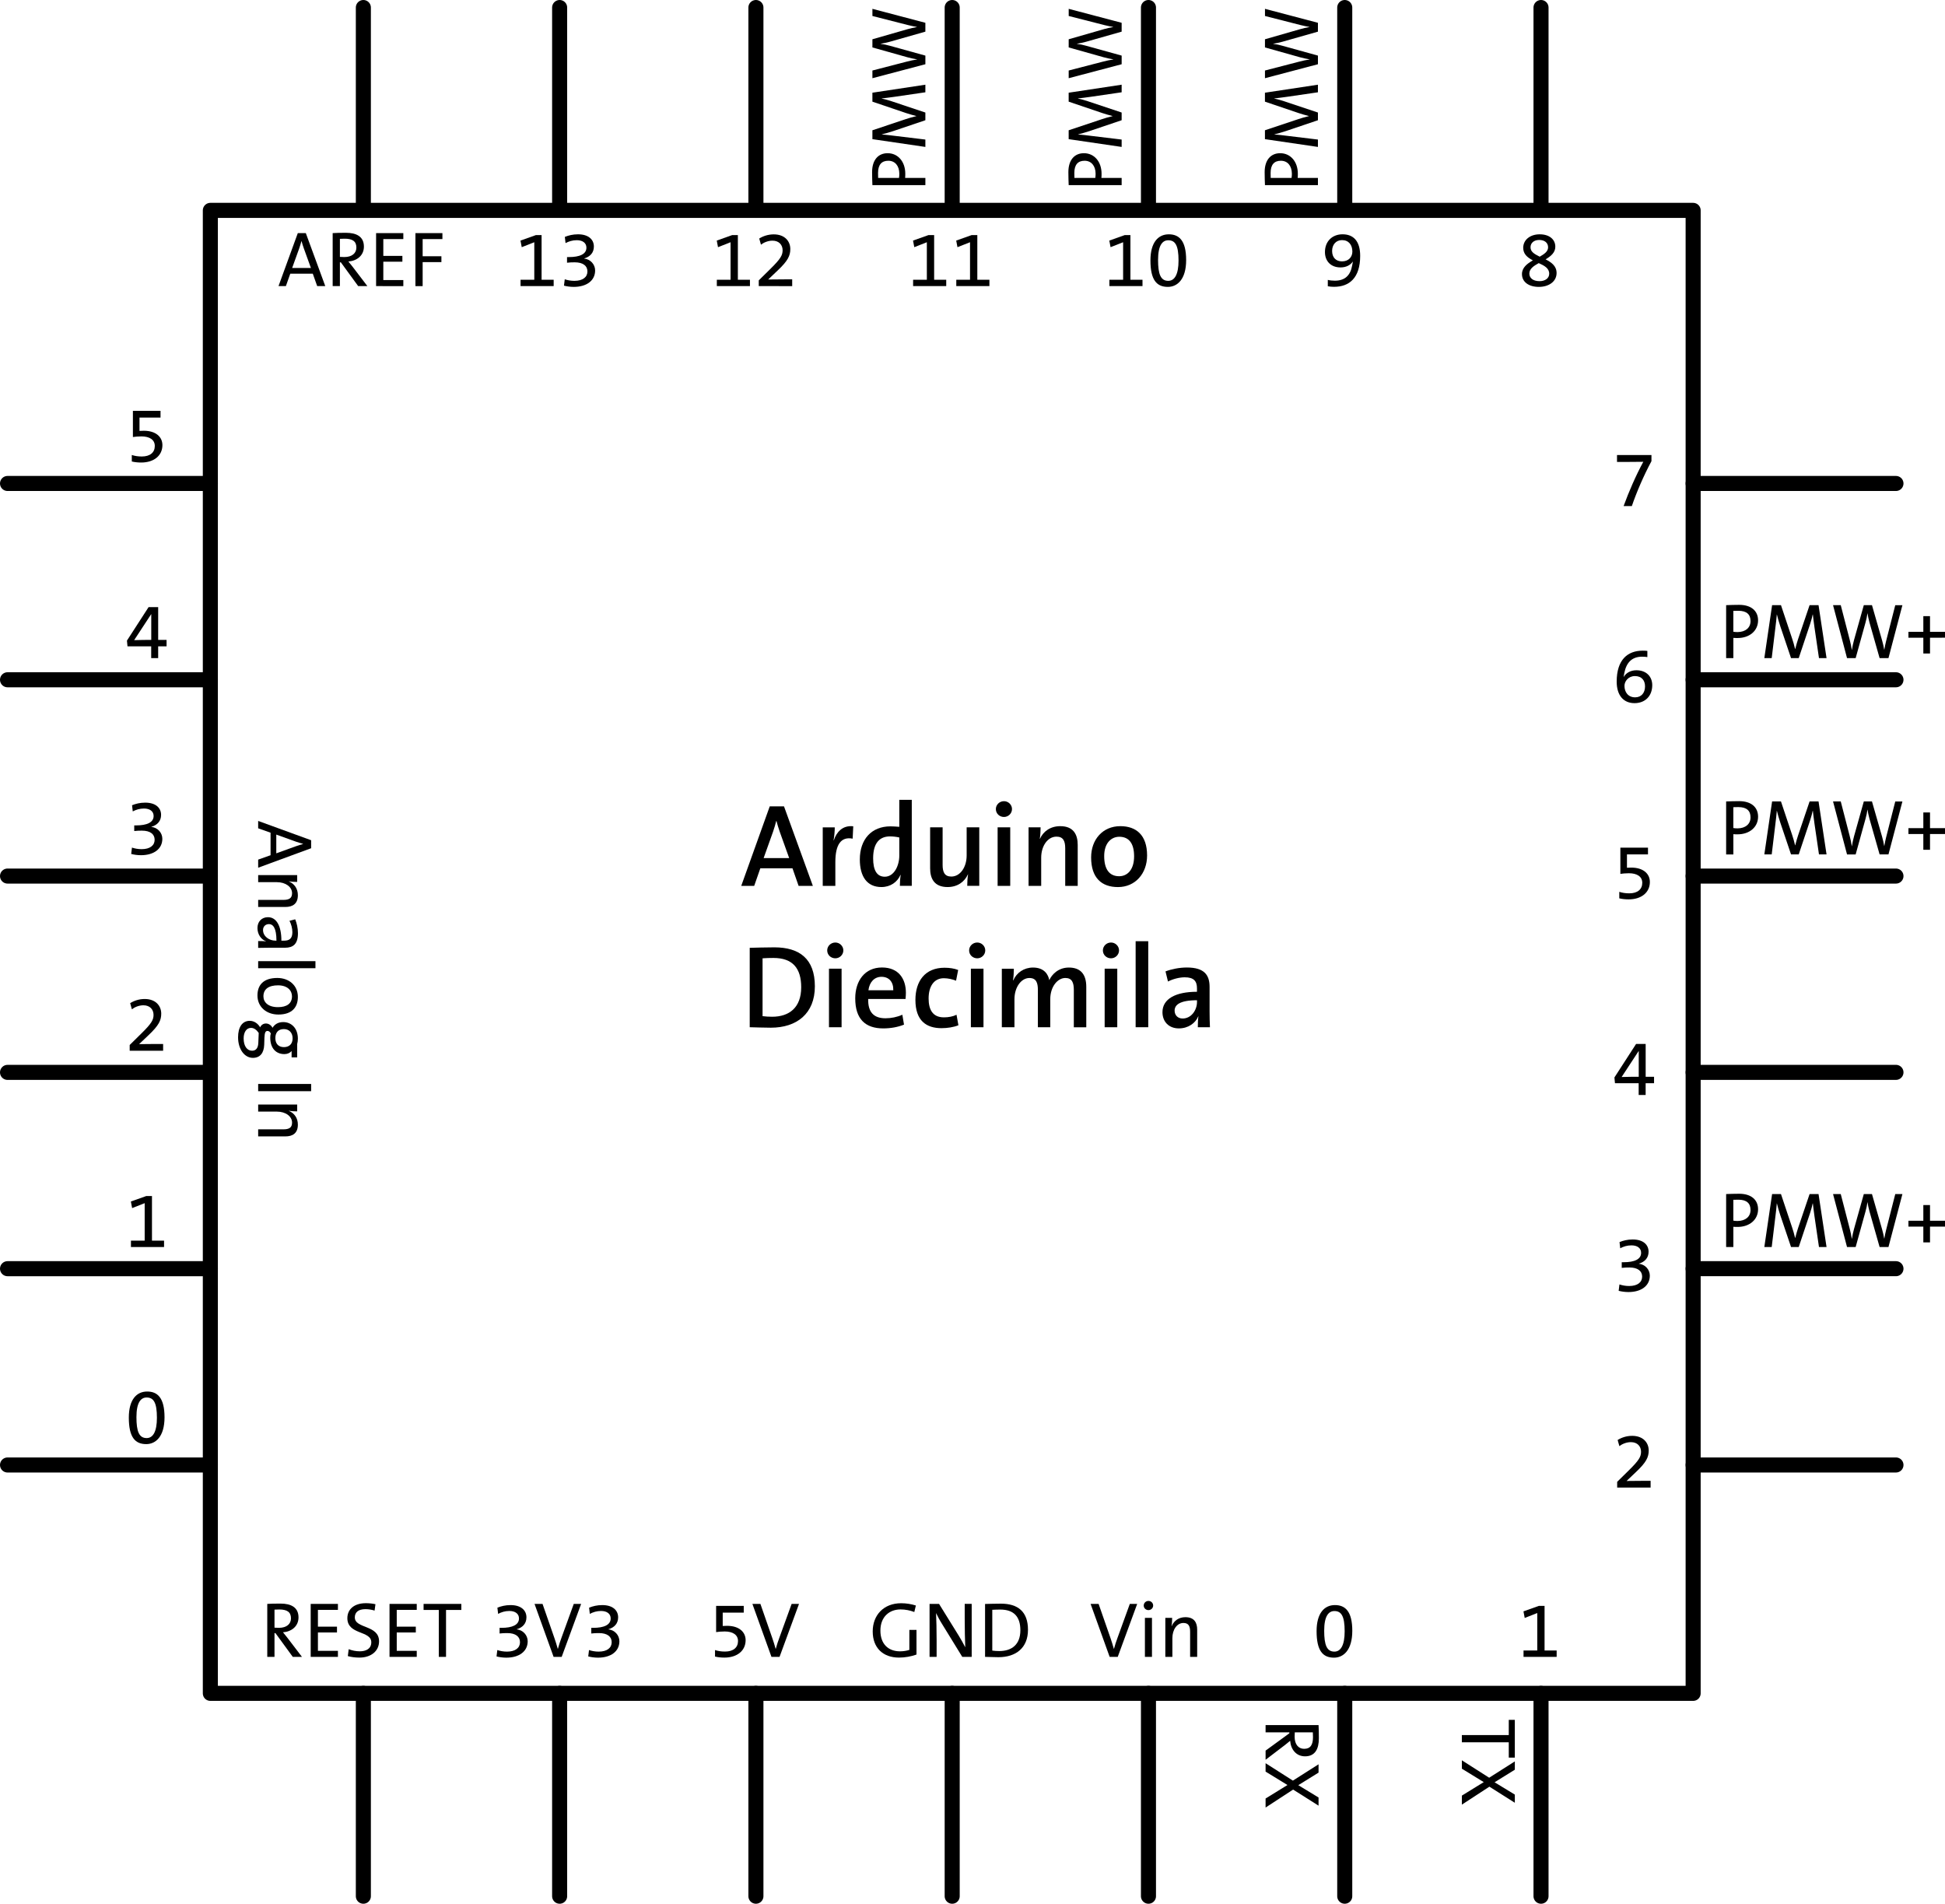 <?xml version="1.0" encoding="utf-8"?>
<svg version="1.2" baseProfile="tiny" id="Layer_1" xmlns="http://www.w3.org/2000/svg" xmlns:xlink="http://www.w3.org/1999/xlink"
	 x="0px" y="0px" width="297.283px" height="290.939px" viewBox="0 0 297.283 290.939" xml:space="preserve">
	
<rect id="connector0pin" fill="none" x="54.537" y="1.15" width="2" height="10"/>
<rect id="connector1pin" fill="none" x="144.537" y="279.79" width="2" height="10"/>
<rect id="connector2pin" fill="none" x="84.537" y="1.15" width="2" height="10"/>
<rect id="connector3pin" fill="none" x="114.537" y="1.15" width="2" height="10"/>
<rect id="connector4pin" fill="none" x="144.537" y="1.15" width="2" height="10"/>
<rect id="connector5pin" fill="none" x="174.537" y="1.15" width="2" height="10"/>
<rect id="connector6pin" fill="none" x="204.537" y="1.15" width="2" height="10"/>
<rect id="connector7pin" fill="none" x="234.537" y="1.15" width="2" height="10"/>
<rect id="connector8pin" fill="none" x="279.788" y="72.887" width="10" height="2"/>
<rect id="connector9pin" fill="none" x="279.788" y="102.887" width="10" height="2"/>
<rect id="connector10pin" fill="none" x="279.788" y="132.885" width="10" height="2"/>
<rect id="connector11pin" fill="none" x="279.788" y="162.885" width="10" height="2"/>
<rect id="connector12pin" fill="none" x="279.788" y="192.887" width="10" height="2"/>
<rect id="connector13pin" fill="none" x="279.788" y="222.887" width="10" height="2"/>
<rect id="connector14pin" fill="none" x="234.537" y="279.79" width="2" height="10"/>
<rect id="connector15pin" fill="none" x="204.537" y="279.79" width="2" height="10"/>
<rect id="connector16pin" fill="none" x="54.537" y="279.79" width="2" height="10"/>
<rect id="connector17pin" fill="none" x="84.537" y="279.79" width="2" height="10"/>
<rect id="connector18pin" fill="none" x="114.537" y="279.79" width="2" height="10"/>
<rect id="connector19pin" fill="none" x="144.537" y="279.79" width="2" height="10"/>
<rect id="connector20pin" fill="none" x="144.537" y="279.79" width="2" height="10"/>
<rect id="connector21pin" fill="none" x="174.537" y="279.79" width="2" height="10"/>
<rect id="connector22pin" fill="none" x="1.15" y="222.888" width="10" height="2"/>
<rect id="connector23pin" fill="none" x="1.15" y="192.888" width="10" height="2"/>
<rect id="connector24pin" fill="none" x="1.15" y="162.888" width="10" height="2"/>
<rect id="connector25pin" fill="none" x="1.15" y="132.885" width="10" height="2"/>
<rect id="connector26pin" fill="none" x="1.15" y="102.887" width="10" height="2"/>
<rect id="connector27pin" fill="none" x="1.15" y="72.887" width="10" height="2"/>

<rect id="connector0terminal" fill="none" x="54.537" y="1.15" width="2" height="2"/>
<rect id="connector1terminal" fill="none" x="144.537" y="287.79" width="2" height="2"/>
<rect id="connector2terminal" fill="none" x="84.537" y="1.15" width="2" height="2"/>
<rect id="connector3terminal" fill="none" x="114.537" y="1.15" width="2" height="2"/>
<rect id="connector4terminal" fill="none" x="144.537" y="1.15" width="2" height="2"/>
<rect id="connector5terminal" fill="none" x="174.537" y="1.15" width="2" height="2"/>
<rect id="connector6terminal" fill="none" x="204.537" y="1.15" width="2" height="2"/>
<rect id="connector7terminal" fill="none" x="234.537" y="1.15" width="2" height="2"/>
<rect id="connector8terminal" fill="none" x="287.788" y="72.887" width="2" height="2"/>
<rect id="connector9terminal" fill="none" x="287.788" y="102.887" width="2" height="2"/>
<rect id="connector10terminal" fill="none" x="287.788" y="132.885" width="2" height="2"/>
<rect id="connector11terminal" fill="none" x="287.788" y="162.885" width="2" height="2"/>
<rect id="connector12terminal" fill="none" x="287.788" y="192.887" width="2" height="2"/>
<rect id="connector13terminal" fill="none" x="287.788" y="222.887" width="2" height="2"/>
<rect id="connector14terminal" fill="none" x="234.537" y="287.79" width="2" height="2"/>
<rect id="connector15terminal" fill="none" x="204.537" y="287.79" width="2" height="2"/>
<rect id="connector16terminal" fill="none" x="54.537" y="287.79" width="2" height="2"/>
<rect id="connector17terminal" fill="none" x="84.537" y="287.79" width="2" height="2"/>
<rect id="connector18terminal" fill="none" x="114.537" y="287.79" width="2" height="2"/>
<rect id="connector19terminal" fill="none" x="144.537" y="287.79" width="2" height="2"/>
<rect id="connector20terminal" fill="none" x="144.537" y="287.79" width="2" height="2"/>
<rect id="connector21terminal" fill="none" x="174.537" y="287.79" width="2" height="2"/>
<rect id="connector22terminal" fill="none" x="1.15" y="222.888" width="2" height="2"/>
<rect id="connector23terminal" fill="none" x="1.15" y="192.888" width="2" height="2"/>
<rect id="connector24terminal" fill="none" x="1.15" y="162.888" width="2" height="2"/>
<rect id="connector25terminal" fill="none" x="1.15" y="132.885" width="2" height="2"/>
<rect id="connector26terminal" fill="none" x="1.15" y="102.887" width="2" height="2"/>
<rect id="connector27terminal" fill="none" x="1.15" y="72.887" width="2" height="2"/>

<g id="schematic_1_">
	<g id="diagram">
		
			<rect x="32.15" y="32.15" fill="none" stroke="#000000" stroke-width="2.3" stroke-linecap="round" stroke-linejoin="round" width="226.638" height="226.639"/>
		
			<line fill="none" stroke="#000000" stroke-width="2.3" stroke-linecap="round" stroke-linejoin="round" x1="258.788" y1="223.887" x2="289.788" y2="223.887"/>
		
			<line fill="none" stroke="#000000" stroke-width="2.3" stroke-linecap="round" stroke-linejoin="round" x1="258.788" y1="193.887" x2="289.788" y2="193.887"/>
		
			<line fill="none" stroke="#000000" stroke-width="2.3" stroke-linecap="round" stroke-linejoin="round" x1="258.788" y1="163.885" x2="289.788" y2="163.885"/>
		
			<line fill="none" stroke="#000000" stroke-width="2.3" stroke-linecap="round" stroke-linejoin="round" x1="258.788" y1="133.885" x2="289.788" y2="133.885"/>
		
			<line fill="none" stroke="#000000" stroke-width="2.3" stroke-linecap="round" stroke-linejoin="round" x1="258.788" y1="103.887" x2="289.788" y2="103.887"/>
		
			<line fill="none" stroke="#000000" stroke-width="2.3" stroke-linecap="round" stroke-linejoin="round" x1="258.788" y1="73.887" x2="289.788" y2="73.887"/>
		
			<line fill="none" stroke="#000000" stroke-width="2.3" stroke-linecap="round" stroke-linejoin="round" x1="1.15" y1="73.887" x2="32.15" y2="73.887"/>
		
			<line fill="none" stroke="#000000" stroke-width="2.3" stroke-linecap="round" stroke-linejoin="round" x1="1.15" y1="103.887" x2="32.15" y2="103.887"/>
		
			<line fill="none" stroke="#000000" stroke-width="2.3" stroke-linecap="round" stroke-linejoin="round" x1="1.15" y1="133.885" x2="32.15" y2="133.885"/>
		
			<line fill="none" stroke="#000000" stroke-width="2.3" stroke-linecap="round" stroke-linejoin="round" x1="1.15" y1="163.888" x2="32.15" y2="163.888"/>
		
			<line fill="none" stroke="#000000" stroke-width="2.3" stroke-linecap="round" stroke-linejoin="round" x1="1.15" y1="193.888" x2="32.15" y2="193.888"/>
		
			<line fill="none" stroke="#000000" stroke-width="2.3" stroke-linecap="round" stroke-linejoin="round" x1="1.15" y1="223.888" x2="32.15" y2="223.888"/>
		
			<line fill="none" stroke="#000000" stroke-width="2.3" stroke-linecap="round" stroke-linejoin="round" x1="55.537" y1="289.79" x2="55.537" y2="258.789"/>
		
			<line fill="none" stroke="#000000" stroke-width="2.3" stroke-linecap="round" stroke-linejoin="round" x1="85.537" y1="289.79" x2="85.537" y2="258.789"/>
		
			<line fill="none" stroke="#000000" stroke-width="2.3" stroke-linecap="round" stroke-linejoin="round" x1="115.537" y1="289.79" x2="115.537" y2="258.789"/>
		
			<line fill="none" stroke="#000000" stroke-width="2.3" stroke-linecap="round" stroke-linejoin="round" x1="145.537" y1="289.79" x2="145.537" y2="258.789"/>
		
			<line fill="none" stroke="#000000" stroke-width="2.3" stroke-linecap="round" stroke-linejoin="round" x1="175.537" y1="289.79" x2="175.537" y2="258.789"/>
		
			<line fill="none" stroke="#000000" stroke-width="2.3" stroke-linecap="round" stroke-linejoin="round" x1="205.537" y1="289.79" x2="205.537" y2="258.789"/>
		
			<line fill="none" stroke="#000000" stroke-width="2.3" stroke-linecap="round" stroke-linejoin="round" x1="235.537" y1="289.79" x2="235.537" y2="258.789"/>
		
			<line fill="none" stroke="#000000" stroke-width="2.3" stroke-linecap="round" stroke-linejoin="round" x1="55.537" y1="32.15" x2="55.537" y2="1.15"/>
		
			<line fill="none" stroke="#000000" stroke-width="2.3" stroke-linecap="round" stroke-linejoin="round" x1="85.537" y1="32.15" x2="85.537" y2="1.15"/>
		
			<line fill="none" stroke="#000000" stroke-width="2.3" stroke-linecap="round" stroke-linejoin="round" x1="115.537" y1="32.15" x2="115.537" y2="1.15"/>
		
			<line fill="none" stroke="#000000" stroke-width="2.3" stroke-linecap="round" stroke-linejoin="round" x1="145.537" y1="32.15" x2="145.537" y2="1.15"/>
		
			<line fill="none" stroke="#000000" stroke-width="2.3" stroke-linecap="round" stroke-linejoin="round" x1="175.537" y1="32.15" x2="175.537" y2="1.15"/>
		
			<line fill="none" stroke="#000000" stroke-width="2.3" stroke-linecap="round" stroke-linejoin="round" x1="205.537" y1="32.15" x2="205.537" y2="1.15"/>
		
			<line fill="none" stroke="#000000" stroke-width="2.3" stroke-linecap="round" stroke-linejoin="round" x1="235.537" y1="32.15" x2="235.537" y2="1.15"/>
	</g>
	<g id="text">
		<g>
			<path d="M247.176,227.338v-0.875l1.716-1.689c1.644-1.607,1.933-2.158,1.933-2.914c0-0.816-0.554-1.463-1.55-1.463
				c-0.707,0-1.365,0.299-1.762,0.609l-0.265-0.936c0.588-0.371,1.354-0.635,2.219-0.635c1.703,0,2.53,1.064,2.53,2.24
				c0,1.021-0.372,1.801-1.919,3.264l-1.451,1.379v0.012c0.504-0.012,1.379-0.021,2.472-0.021h1.188v1.029H247.176L247.176,227.338z
				"/>
		</g>
		<g>
			<path d="M265.582,187.506c-0.205,0-0.433,0-0.647-0.021v3.094h-1.104v-8.096c0.602-0.023,1.26-0.047,1.99-0.047
				c1.857,0,2.892,0.936,2.892,2.375C268.712,186.391,267.416,187.506,265.582,187.506z M265.701,183.344
				c-0.3,0-0.539,0-0.769,0.016v3.188c0.204,0.035,0.433,0.051,0.659,0.051c1.199-0.016,1.968-0.66,1.968-1.682
				C267.562,183.909,266.974,183.344,265.701,183.344z"/>
			<path d="M278.021,190.577l-0.684-4.678c-0.119-0.863-0.203-1.51-0.251-1.99h-0.024c-0.084,0.385-0.203,0.875-0.396,1.463
				l-1.739,5.205h-1.176l-1.643-4.869c-0.217-0.646-0.385-1.246-0.518-1.799h-0.012c-0.049,0.66-0.133,1.307-0.229,2.1l-0.552,4.568
				h-1.128l1.188-8.096h1.354l1.703,5.098c0.146,0.434,0.324,1.021,0.457,1.607h0.022c0.145-0.564,0.265-1.008,0.442-1.535
				l1.752-5.17h1.367l1.224,8.096H278.021z"/>
			<path d="M288.642,190.577h-1.354l-1.548-5.445c-0.132-0.467-0.228-0.945-0.3-1.4h-0.012c-0.062,0.467-0.156,0.924-0.289,1.391
				l-1.512,5.457h-1.318l-2.137-8.096h1.178l1.365,5.275c0.146,0.541,0.24,1.031,0.324,1.561h0.014
				c0.084-0.518,0.189-1.02,0.322-1.498l1.499-5.338h1.247l1.547,5.385c0.12,0.42,0.24,0.938,0.324,1.428h0.012
				c0.084-0.467,0.168-0.887,0.275-1.316l1.402-5.494h1.092L288.642,190.577z"/>
			<path d="M294.992,187.459v2.41h-1.021v-2.41h-2.277v-0.898h2.277v-2.398h1.021v2.398h2.291v0.898H294.992z"/>
		</g>
		<g>
			<path d="M248.892,197.459c-0.539,0-1.093-0.084-1.488-0.191l0.121-0.973c0.433,0.146,0.937,0.24,1.476,0.24
				c1.31,0,1.992-0.588,1.992-1.438c0-0.853-0.673-1.393-1.943-1.393c-0.432,0-0.768,0.012-1.176,0.061v-0.863h0.274
				c1.681,0,2.688-0.455,2.688-1.439c0-0.707-0.563-1.139-1.478-1.139c-0.657,0-1.224,0.18-1.715,0.443l-0.106-0.947
				c0.563-0.229,1.224-0.396,2.017-0.396c1.605,0,2.422,0.807,2.422,1.871c0,0.924-0.552,1.549-1.485,1.824l-0.013,0.012
				c0.972,0.098,1.689,0.889,1.689,1.822C252.165,196.487,250.881,197.459,248.892,197.459z"/>
		</g>
		<g>
			<path d="M251.528,165.54v1.799h-1.066v-1.799h-3.622l-0.084-0.875l3.312-5.122h1.464v5.016h1.282v0.98L251.528,165.54
				L251.528,165.54z M250.474,160.622h-0.012l-2.604,3.971c0.72-0.033,2.136-0.033,2.615-0.033V160.622L250.474,160.622z"/>
		</g>
		<g>
			<path d="M265.582,127.507c-0.205,0-0.433,0-0.647-0.022v3.095h-1.104v-8.096c0.602-0.023,1.26-0.048,1.99-0.048
				c1.857,0,2.892,0.936,2.892,2.375C268.712,126.392,267.416,127.507,265.582,127.507z M265.701,123.344
				c-0.3,0-0.539,0-0.769,0.015v3.188c0.204,0.035,0.433,0.05,0.659,0.05c1.199-0.015,1.968-0.66,1.968-1.682
				C267.562,123.909,266.974,123.344,265.701,123.344z"/>
			<path d="M278.021,130.577l-0.684-4.678c-0.119-0.863-0.203-1.511-0.251-1.99h-0.024c-0.084,0.384-0.203,0.875-0.396,1.463
				l-1.739,5.205h-1.176l-1.643-4.869c-0.217-0.646-0.385-1.247-0.518-1.799h-0.012c-0.049,0.659-0.133,1.307-0.229,2.099
				l-0.552,4.569h-1.128l1.188-8.096h1.354l1.703,5.098c0.146,0.432,0.324,1.021,0.457,1.606h0.022
				c0.145-0.563,0.265-1.009,0.442-1.535l1.752-5.169h1.367l1.224,8.096H278.021L278.021,130.577z"/>
			<path d="M288.642,130.577h-1.354l-1.548-5.445c-0.132-0.468-0.228-0.945-0.3-1.401h-0.012c-0.062,0.468-0.156,0.924-0.289,1.392
				l-1.512,5.457h-1.318l-2.137-8.096h1.178l1.365,5.275c0.146,0.54,0.24,1.031,0.324,1.561h0.014
				c0.084-0.518,0.189-1.021,0.322-1.499l1.499-5.337h1.247l1.547,5.385c0.12,0.42,0.24,0.937,0.324,1.428h0.012
				c0.084-0.468,0.168-0.888,0.275-1.317l1.402-5.493h1.092L288.642,130.577z"/>
			<path d="M294.992,127.459v2.41h-1.021v-2.41h-2.277v-0.897h2.277v-2.398h1.021v2.398h2.291v0.897H294.992z"/>
		</g>
		<g>
			<path d="M248.938,137.447c-0.527,0-0.974-0.049-1.438-0.156v-0.995c0.442,0.146,0.947,0.229,1.522,0.229
				c1.283,0,1.99-0.624,1.99-1.607c0-0.959-0.805-1.463-2.039-1.463c-0.505,0-0.996,0.048-1.308,0.096v-4.006h4.222v1.031h-3.215
				v2.039c0.204-0.012,0.479-0.023,0.659-0.023c1.858,0,2.843,0.959,2.843,2.194C252.177,136.392,250.881,137.447,248.938,137.447z"
				/>
		</g>
		<g>
			<path d="M265.582,97.507c-0.205,0-0.433,0-0.647-0.022v3.095h-1.104v-8.096c0.602-0.023,1.26-0.048,1.99-0.048
				c1.857,0,2.892,0.936,2.892,2.375C268.712,96.392,267.416,97.507,265.582,97.507z M265.701,93.344c-0.3,0-0.539,0-0.769,0.015
				v3.188c0.204,0.035,0.433,0.05,0.659,0.05c1.199-0.015,1.968-0.66,1.968-1.682C267.562,93.909,266.974,93.344,265.701,93.344z"/>
			<path d="M278.021,100.577l-0.684-4.678c-0.119-0.863-0.203-1.511-0.251-1.99h-0.024c-0.084,0.384-0.203,0.875-0.396,1.463
				l-1.739,5.205h-1.176l-1.643-4.869c-0.217-0.646-0.385-1.247-0.518-1.799h-0.012c-0.049,0.659-0.133,1.307-0.229,2.099
				l-0.552,4.569h-1.128l1.188-8.096h1.354l1.703,5.098c0.146,0.432,0.324,1.021,0.457,1.606h0.022
				c0.145-0.563,0.265-1.009,0.442-1.535l1.752-5.169h1.367l1.224,8.096H278.021z"/>
			<path d="M288.642,100.577h-1.354l-1.548-5.445c-0.132-0.468-0.228-0.945-0.3-1.401h-0.012c-0.062,0.468-0.156,0.924-0.289,1.392
				l-1.512,5.457h-1.318l-2.137-8.096h1.178l1.365,5.275c0.146,0.54,0.24,1.031,0.324,1.561h0.014
				c0.084-0.518,0.189-1.021,0.322-1.499l1.499-5.337h1.247l1.547,5.385c0.12,0.42,0.24,0.937,0.324,1.428h0.012
				c0.084-0.468,0.168-0.888,0.275-1.317l1.402-5.493h1.092L288.642,100.577z"/>
			<path d="M294.992,97.459v2.41h-1.021v-2.41h-2.277V96.56h2.277v-2.398h1.021v2.398h2.291v0.897L294.992,97.459L294.992,97.459z"
				/>
		</g>
		<g>
			<path d="M249.826,107.459c-1.691,0-2.724-1.199-2.724-3.286c0-3.334,1.654-4.735,3.981-4.735c0.252,0,0.539,0.012,0.707,0.036
				v0.945c-0.24-0.036-0.479-0.061-0.791-0.061c-1.597,0-2.424,0.924-2.733,2.507c-0.023,0.12-0.072,0.336-0.107,0.588h0.012
				c0.396-0.66,1.116-1.02,1.941-1.02c1.562,0,2.425,1.008,2.425,2.276C252.537,106.367,251.457,107.459,249.826,107.459z
				 M249.888,103.321c-1.009,0-1.597,0.813-1.597,1.487c0,0.971,0.563,1.763,1.631,1.763c0.959,0,1.513-0.695,1.513-1.679
				C251.435,103.969,250.906,103.321,249.888,103.321z"/>
		</g>
		<g>
			<path d="M249.418,77.339h-1.259c0.792-2.171,1.869-4.665,3.011-6.765c-0.276,0.013-1.849,0.024-2.963,0.024h-1.056v-1.058h5.265
				v0.938C251.205,72.733,250.112,75.3,249.418,77.339z"/>
		</g>
		<g>
			<path d="M21.585,70.686c-0.527,0-0.971-0.051-1.439-0.156v-0.995c0.444,0.146,0.947,0.229,1.523,0.229
				c1.283,0,1.991-0.624,1.991-1.607c0-0.959-0.804-1.463-2.039-1.463c-0.504,0-0.996,0.048-1.307,0.096v-4.006h4.222v1.031h-3.214
				v2.039c0.204-0.014,0.479-0.023,0.66-0.023c1.859,0,2.842,0.959,2.842,2.194C24.823,69.63,23.528,70.686,21.585,70.686z"/>
		</g>
		<g>
			<path d="M24.176,98.778v1.799h-1.067v-1.799h-3.622l-0.084-0.876l3.31-5.121h1.463v5.014h1.283v0.983H24.176z M23.12,93.86
				h-0.012l-2.603,3.971c0.719-0.036,2.135-0.036,2.614-0.036L23.12,93.86L23.12,93.86z"/>
		</g>
		<g>
			<path d="M21.537,130.697c-0.54,0-1.091-0.084-1.487-0.192l0.12-0.971c0.432,0.144,0.936,0.239,1.475,0.239
				c1.307,0,1.991-0.588,1.991-1.439c0-0.851-0.672-1.391-1.943-1.391c-0.432,0-0.768,0.012-1.175,0.06v-0.861h0.276
				c1.679,0,2.687-0.456,2.687-1.439c0-0.707-0.563-1.14-1.475-1.14c-0.66,0-1.223,0.181-1.715,0.442l-0.108-0.945
				c0.563-0.229,1.223-0.396,2.015-0.396c1.607,0,2.423,0.804,2.423,1.871c0,0.924-0.552,1.548-1.487,1.823l-0.012,0.012
				c0.972,0.097,1.691,0.888,1.691,1.823C24.812,129.726,23.528,130.697,21.537,130.697z"/>
		</g>
		<g>
			<path d="M19.822,160.577v-0.875l1.715-1.69c1.643-1.605,1.931-2.157,1.931-2.913c0-0.815-0.552-1.465-1.547-1.465
				c-0.708,0-1.367,0.302-1.763,0.612l-0.264-0.936c0.588-0.372,1.355-0.638,2.219-0.638c1.703,0,2.531,1.067,2.531,2.242
				c0,1.021-0.372,1.799-1.919,3.264l-1.451,1.38v0.012c0.503-0.012,1.379-0.023,2.471-0.023h1.187v1.031L19.822,160.577
				L19.822,160.577z"/>
		</g>
		<g>
			<path d="M20.014,190.577v-0.971h2.099v-5.732l-1.919,0.754l-0.192-1.006l2.363-0.84h0.863v6.824h1.847v0.971H20.014
				L20.014,190.577z"/>
		</g>
		<g>
			<path d="M22.353,220.698c-1.715,0-2.663-1.057-2.663-4.055c0-2.734,1.176-3.982,2.807-3.982c1.547,0,2.65,0.924,2.65,3.938
				C25.147,219.583,23.768,220.698,22.353,220.698z M22.413,213.573c-0.888,0-1.559,0.768-1.559,2.998
				c0,2.207,0.408,3.203,1.559,3.203c0.983,0,1.571-0.996,1.571-3.107C23.984,214.352,23.48,213.573,22.413,213.573z"/>
		</g>
		<g>
			<path d="M203.896,253.334c-1.715,0-2.662-1.056-2.662-4.054c0-2.734,1.177-3.982,2.808-3.982c1.547,0,2.649,0.926,2.649,3.937
				C206.688,252.219,205.312,253.334,203.896,253.334z M203.955,246.21c-0.888,0-1.56,0.77-1.56,2.998
				c0,2.207,0.405,3.202,1.56,3.202c0.981,0,1.569-0.995,1.569-3.104C205.524,246.99,205.021,246.21,203.955,246.21z"/>
		</g>
		<g>
			<path d="M230.608,266.268h-7.172v-1.104h7.172v-2.326h0.925v5.771h-0.925V266.268z"/>
			<path d="M223.438,274.416l3.346-2.062l-3.346-2.053v-1.281l4.174,2.662l3.922-2.494v1.271l-3.096,1.919l3.096,1.883v1.247
				l-3.887-2.458l-4.209,2.746V274.416z"/>
		</g>
		<g>
			<path d="M193.438,267.54l3.634-2.648v-0.146h-3.634v-1.104h8.096c0.035,0.552,0.048,1.14,0.048,2.024
				c0,1.598-0.563,2.747-2.11,2.747c-1.38,0-2.184-1.092-2.279-2.375c-0.286,0.229-0.588,0.491-0.861,0.696l-2.893,2.206V267.54
				L193.438,267.54z M200.683,265.477c0-0.275-0.013-0.518-0.023-0.731h-2.76c-0.012,0.12-0.022,0.359-0.022,0.686
				c0,1.161,0.588,1.835,1.451,1.835C200.298,267.264,200.683,266.653,200.683,265.477z"/>
			<path d="M193.438,274.86l3.346-2.063l-3.346-2.051v-1.283l4.174,2.662l3.922-2.495v1.271l-3.096,1.92l3.096,1.883v1.247
				l-3.887-2.458l-4.209,2.746V274.86z"/>
		</g>
		<g>
			<path d="M232.864,253.214v-0.972h2.099v-5.732l-1.919,0.757l-0.191-1.009l2.362-0.84h0.863v6.824h1.848v0.972H232.864
				L232.864,253.214z"/>
		</g>
		<g>
			<path d="M48.481,43.724l-0.672-1.896h-3.442l-0.671,1.896h-1.127l2.95-8.098h1.223l2.975,8.098H48.481z M46.442,37.967
				c-0.144-0.396-0.252-0.756-0.348-1.104H46.07c-0.096,0.348-0.204,0.708-0.336,1.092l-1.08,2.998h2.867L46.442,37.967z"/>
			<path d="M54.746,43.724l-2.651-3.636h-0.144v3.636h-1.104v-8.098c0.552-0.036,1.139-0.048,2.027-0.048
				c1.595,0,2.747,0.563,2.747,2.111c0,1.379-1.091,2.183-2.375,2.276c0.228,0.288,0.492,0.59,0.696,0.863l2.207,2.893
				L54.746,43.724L54.746,43.724z M52.683,36.479c-0.276,0-0.516,0.012-0.731,0.022v2.758c0.12,0.015,0.359,0.024,0.684,0.024
				c1.163,0,1.835-0.588,1.835-1.451C54.47,36.863,53.858,36.479,52.683,36.479z"/>
			<path d="M57.484,43.724v-8.098h4.162v0.912h-3.058v2.566h2.914v0.888h-2.914V42.8h3.058v0.926L57.484,43.724L57.484,43.724z"/>
			<path d="M64.6,36.54v2.626h2.866v0.89H64.6v3.67h-1.104v-8.098h4.125v0.912H64.6z"/>
		</g>
		<g>
			<path d="M79.564,43.724v-0.974h2.099v-5.73l-1.919,0.755l-0.192-1.007l2.363-0.842h0.863v6.824h1.847v0.974H79.564z"/>
			<path d="M87.687,43.844c-0.54,0-1.091-0.084-1.487-0.19l0.12-0.971c0.432,0.144,0.936,0.237,1.475,0.237
				c1.307,0,1.991-0.588,1.991-1.438c0-0.853-0.672-1.393-1.943-1.393c-0.432,0-0.768,0.014-1.175,0.062v-0.863h0.276
				c1.679,0,2.687-0.456,2.687-1.438c0-0.707-0.563-1.142-1.475-1.142c-0.66,0-1.223,0.183-1.715,0.444l-0.108-0.947
				c0.563-0.229,1.223-0.396,2.015-0.396c1.607,0,2.423,0.804,2.423,1.871c0,0.924-0.552,1.548-1.487,1.821l-0.012,0.014
				c0.972,0.097,1.691,0.888,1.691,1.821C90.961,42.872,89.678,43.844,87.687,43.844z"/>
		</g>
		<g>
			<path d="M109.564,43.724v-0.974h2.099v-5.73l-1.919,0.755l-0.192-1.007l2.363-0.842h0.863v6.824h1.847v0.974H109.564z"/>
			<path d="M115.972,43.724v-0.876l1.715-1.69c1.643-1.607,1.931-2.159,1.931-2.915c0-0.815-0.552-1.463-1.547-1.463
				c-0.708,0-1.367,0.3-1.763,0.612l-0.264-0.938c0.588-0.372,1.355-0.636,2.219-0.636c1.703,0,2.531,1.066,2.531,2.242
				c0,1.02-0.372,1.799-1.919,3.263l-1.451,1.379v0.012c0.503-0.012,1.379-0.021,2.471-0.021h1.187v1.031H115.972z"/>
		</g>
		<g>
			<path d="M138.368,26.544c0,0.204,0,0.434-0.024,0.647h3.095v1.104h-8.096c-0.023-0.6-0.048-1.259-0.048-1.989
				c0-1.859,0.936-2.893,2.375-2.893C137.253,23.414,138.368,24.709,138.368,26.544z M134.206,26.424c0,0.302,0,0.54,0.013,0.77
				h3.19c0.035-0.204,0.048-0.434,0.048-0.659c-0.013-1.2-0.66-1.967-1.68-1.967C134.771,24.565,134.206,25.153,134.206,26.424z"/>
			<path d="M141.438,14.104l-4.678,0.684c-0.863,0.12-1.511,0.204-1.99,0.251v0.024c0.384,0.084,0.875,0.204,1.463,0.396
				l5.205,1.739v1.175l-4.869,1.645c-0.647,0.216-1.247,0.384-1.799,0.516v0.012c0.659,0.048,1.307,0.132,2.099,0.229l4.569,0.552
				v1.127l-8.096-1.188V19.91l5.098-1.703c0.432-0.144,1.02-0.324,1.606-0.456v-0.022c-0.563-0.146-1.007-0.266-1.535-0.443
				l-5.169-1.751v-1.367l8.096-1.223V14.104z"/>
			<path d="M141.438,3.484v1.354l-5.445,1.547c-0.468,0.134-0.947,0.229-1.403,0.302v0.012c0.468,0.06,0.924,0.156,1.392,0.288
				l5.457,1.511v1.319l-8.096,2.135v-1.175l5.277-1.367c0.54-0.144,1.031-0.24,1.559-0.324V9.073
				c-0.516-0.084-1.019-0.192-1.499-0.324l-5.337-1.5V6.003l5.385-1.547c0.42-0.12,0.936-0.24,1.428-0.324V4.12
				c-0.468-0.084-0.888-0.168-1.319-0.276l-5.493-1.401V1.35L141.438,3.484z"/>
		</g>
		<g>
			<path d="M168.368,26.544c0,0.204,0,0.434-0.024,0.647h3.095v1.104h-8.096c-0.023-0.6-0.048-1.259-0.048-1.989
				c0-1.859,0.937-2.893,2.375-2.893C167.253,23.414,168.368,24.709,168.368,26.544z M164.206,26.424c0,0.302,0,0.54,0.013,0.77
				h3.19c0.035-0.204,0.048-0.434,0.048-0.659c-0.013-1.2-0.66-1.967-1.681-1.967C164.771,24.565,164.206,25.153,164.206,26.424z"/>
			<path d="M171.438,14.104l-4.68,0.684c-0.861,0.12-1.511,0.204-1.988,0.251v0.024c0.383,0.084,0.875,0.204,1.463,0.396
				l5.205,1.739v1.175l-4.869,1.645c-0.647,0.216-1.247,0.384-1.799,0.516v0.012c0.658,0.048,1.307,0.132,2.099,0.229l4.569,0.552
				v1.127l-8.098-1.188V19.91l5.1-1.703c0.432-0.144,1.02-0.324,1.604-0.456v-0.022c-0.562-0.146-1.007-0.266-1.535-0.443
				l-5.169-1.751v-1.367l8.098-1.223V14.104z"/>
			<path d="M171.438,3.484v1.354l-5.445,1.547c-0.469,0.134-0.947,0.229-1.403,0.302v0.012c0.468,0.06,0.925,0.156,1.392,0.288
				l5.457,1.511v1.319l-8.096,2.135v-1.175l5.277-1.367c0.54-0.144,1.031-0.24,1.559-0.324V9.073
				c-0.516-0.084-1.019-0.192-1.498-0.324l-5.338-1.5V6.003l5.385-1.547c0.42-0.12,0.938-0.24,1.43-0.324V4.12
				c-0.469-0.084-0.889-0.168-1.319-0.276l-5.493-1.401V1.35L171.438,3.484z"/>
		</g>
		<g>
			<path d="M198.368,26.544c0,0.204,0,0.434-0.024,0.647h3.095v1.104h-8.096c-0.023-0.6-0.048-1.259-0.048-1.989
				c0-1.859,0.937-2.893,2.375-2.893C197.253,23.414,198.368,24.709,198.368,26.544z M194.206,26.424c0,0.302,0,0.54,0.013,0.77
				h3.19c0.035-0.204,0.048-0.434,0.048-0.659c-0.013-1.2-0.66-1.967-1.681-1.967C194.771,24.565,194.206,25.153,194.206,26.424z"/>
			<path d="M201.438,14.104l-4.68,0.684c-0.861,0.12-1.511,0.204-1.988,0.251v0.024c0.383,0.084,0.875,0.204,1.463,0.396
				l5.205,1.739v1.175l-4.869,1.645c-0.647,0.216-1.247,0.384-1.799,0.516v0.012c0.658,0.048,1.307,0.132,2.099,0.229l4.569,0.552
				v1.127l-8.098-1.188V19.91l5.1-1.703c0.432-0.144,1.02-0.324,1.604-0.456v-0.022c-0.562-0.146-1.007-0.266-1.535-0.443
				l-5.169-1.751v-1.367l8.098-1.223V14.104z"/>
			<path d="M201.438,3.484v1.354l-5.445,1.547c-0.469,0.134-0.947,0.229-1.403,0.302v0.012c0.468,0.06,0.925,0.156,1.392,0.288
				l5.457,1.511v1.319l-8.096,2.135v-1.175l5.277-1.367c0.54-0.144,1.031-0.24,1.559-0.324V9.073
				c-0.516-0.084-1.019-0.192-1.498-0.324l-5.338-1.5V6.003l5.385-1.547c0.42-0.12,0.938-0.24,1.43-0.324V4.12
				c-0.469-0.084-0.889-0.168-1.319-0.276l-5.493-1.401V1.35L201.438,3.484z"/>
		</g>
		<g>
			<path d="M139.564,43.724v-0.974h2.099v-5.73l-1.919,0.755l-0.192-1.007l2.363-0.842h0.863v6.824h1.847v0.974H139.564z"/>
			<path d="M146.164,43.724v-0.974h2.099v-5.73l-1.919,0.755l-0.192-1.007l2.363-0.842h0.863v6.824h1.848v0.974H146.164z"/>
		</g>
		<g>
			<path d="M169.563,43.724v-0.974h2.1v-5.73l-1.919,0.755l-0.192-1.007l2.363-0.842h0.863v6.824h1.847v0.974H169.563z"/>
			<path d="M178.502,43.844c-1.715,0-2.663-1.056-2.663-4.054c0-2.732,1.176-3.98,2.807-3.98c1.547,0,2.65,0.924,2.65,3.935
				C181.297,42.729,179.918,43.844,178.502,43.844z M178.562,36.719c-0.888,0-1.559,0.77-1.559,2.998
				c0,2.207,0.408,3.202,1.559,3.202c0.983,0,1.571-0.995,1.571-3.104C180.134,37.499,179.63,36.719,178.562,36.719z"/>
		</g>
		<g>
			<path d="M203.908,43.832c-0.312,0-0.648-0.022-0.96-0.084v-0.972c0.335,0.084,0.72,0.12,1.078,0.12
				c1.535,0,2.375-0.792,2.649-2.339c0.036-0.229,0.062-0.372,0.108-0.576h-0.014c-0.383,0.552-1.043,0.888-1.871,0.888
				c-1.534,0-2.387-1.008-2.387-2.351c0-1.646,1.127-2.711,2.688-2.711c1.631,0,2.696,0.994,2.696,3.284
				C207.901,42.5,206.211,43.832,203.908,43.832z M205.119,36.695c-0.947,0-1.513,0.729-1.513,1.655
				c0,0.972,0.553,1.595,1.513,1.595c1.021,0,1.583-0.686,1.583-1.499C206.702,37.439,206.149,36.695,205.119,36.695z"/>
		</g>
		<g>
			<path d="M235.203,43.844c-1.56,0-2.579-0.768-2.579-1.953c0-0.995,0.792-1.597,1.667-2.101c-0.911-0.468-1.476-1.02-1.476-1.919
				c0-1.188,1.021-2.062,2.52-2.062s2.387,0.792,2.387,1.896c0,0.899-0.685,1.451-1.486,1.931c0.863,0.443,1.68,0.995,1.68,2.089
				C237.913,43.028,236.737,43.844,235.203,43.844z M235.19,40.21c-0.756,0.419-1.438,0.863-1.438,1.597
				c0,0.672,0.551,1.161,1.56,1.161c0.828,0,1.477-0.42,1.477-1.139C236.786,40.978,236.03,40.594,235.19,40.21z M235.251,36.672
				c-0.84,0-1.318,0.503-1.318,1.104c0,0.646,0.442,0.982,1.402,1.452c0.695-0.396,1.283-0.792,1.283-1.43
				C236.618,37.091,236.078,36.672,235.251,36.672z"/>
		</g>
		<g>
			<path d="M44.75,253.214l-2.651-3.634h-0.144v3.634h-1.104v-8.096c0.552-0.036,1.139-0.048,2.027-0.048
				c1.595,0,2.747,0.562,2.747,2.111c0,1.379-1.091,2.183-2.375,2.276c0.228,0.288,0.492,0.588,0.696,0.863l2.207,2.891
				L44.75,253.214L44.75,253.214z M42.687,245.97c-0.276,0-0.516,0.012-0.731,0.022v2.758c0.12,0.015,0.359,0.024,0.684,0.024
				c1.163,0,1.835-0.588,1.835-1.451C44.474,246.354,43.862,245.97,42.687,245.97z"/>
			<path d="M47.488,253.214v-8.096h4.162v0.912h-3.058v2.566h2.914v0.888h-2.914v2.806h3.058v0.924H47.488z"/>
			<path d="M54.939,253.323c-0.66,0-1.271-0.084-1.775-0.229l0.132-1.056c0.516,0.204,1.104,0.324,1.703,0.324
				c0.936,0,1.751-0.384,1.751-1.379c0-1.823-3.658-1.104-3.658-3.685c0-1.331,1.007-2.29,2.83-2.29c0.468,0,1.008,0.05,1.463,0.155
				l-0.132,0.974c-0.432-0.134-0.923-0.218-1.391-0.218c-1.104,0-1.631,0.492-1.631,1.262c0,1.751,3.706,1.113,3.706,3.655
				C57.938,252.291,56.75,253.323,54.939,253.323z"/>
			<path d="M59.536,253.214v-8.096h4.162v0.912H60.64v2.566h2.914v0.888H60.64v2.806h3.058v0.924H59.536z"/>
			<path d="M68.174,246.042v7.172H67.07v-7.172h-2.327v-0.924h5.769v0.924H68.174z"/>
		</g>
		<g>
			<path d="M77.379,253.334c-0.54,0-1.091-0.084-1.487-0.19l0.12-0.973c0.432,0.146,0.936,0.239,1.475,0.239
				c1.307,0,1.991-0.588,1.991-1.438c0-0.853-0.672-1.393-1.943-1.393c-0.432,0-0.768,0.012-1.175,0.062v-0.863h0.276
				c1.679,0,2.688-0.456,2.688-1.439c0-0.707-0.563-1.14-1.475-1.14c-0.66,0-1.223,0.181-1.715,0.444l-0.108-0.947
				c0.563-0.229,1.223-0.396,2.015-0.396c1.607,0,2.423,0.806,2.423,1.871c0,0.925-0.552,1.548-1.487,1.823l-0.012,0.012
				c0.972,0.099,1.691,0.89,1.691,1.823C80.654,252.363,79.37,253.334,77.379,253.334z"/>
			<path d="M85.85,253.214h-1.235l-2.915-8.096h1.224l1.811,5.205c0.156,0.468,0.372,1.104,0.516,1.655h0.024
				c0.144-0.554,0.348-1.163,0.563-1.739l1.859-5.121h1.127L85.85,253.214z"/>
			<path d="M91.395,253.334c-0.54,0-1.091-0.084-1.487-0.19l0.12-0.973c0.432,0.146,0.936,0.239,1.475,0.239
				c1.307,0,1.991-0.588,1.991-1.438c0-0.853-0.672-1.393-1.943-1.393c-0.432,0-0.768,0.012-1.175,0.062v-0.863h0.276
				c1.679,0,2.687-0.456,2.687-1.439c0-0.707-0.563-1.14-1.475-1.14c-0.66,0-1.223,0.181-1.715,0.444l-0.108-0.947
				c0.563-0.229,1.223-0.396,2.015-0.396c1.607,0,2.423,0.806,2.423,1.871c0,0.925-0.552,1.548-1.487,1.823l-0.012,0.012
				c0.972,0.099,1.691,0.89,1.691,1.823C94.669,252.363,93.386,253.334,91.395,253.334z"/>
		</g>
		<g>
			<path d="M110.727,253.323c-0.527,0-0.971-0.049-1.439-0.156v-0.995c0.444,0.146,0.947,0.229,1.523,0.229
				c1.283,0,1.991-0.624,1.991-1.607c0-0.959-0.804-1.463-2.039-1.463c-0.504,0-0.996,0.048-1.307,0.096v-4.006h4.222v1.031h-3.214
				v2.039c0.204-0.012,0.479-0.023,0.66-0.023c1.859,0,2.842,0.959,2.842,2.194C113.965,252.267,112.67,253.323,110.727,253.323z"/>
			<path d="M119.15,253.214h-1.235L115,245.119h1.224l1.811,5.205c0.156,0.468,0.372,1.104,0.516,1.655h0.024
				c0.144-0.554,0.348-1.163,0.563-1.739l1.859-5.121h1.127L119.15,253.214z"/>
		</g>
		<g>
			<path d="M137.408,253.323c-2.447,0-4.018-1.487-4.018-3.994c0-2.48,1.655-4.315,4.354-4.315c0.792,0,1.547,0.132,2.243,0.348
				l-0.24,0.995c-0.66-0.252-1.367-0.396-2.099-0.396c-1.667,0-3.083,1.079-3.083,3.238c0,2.015,1.175,3.166,2.999,3.166
				c0.54,0,0.996-0.084,1.427-0.216v-3.061h1.091v3.769C139.279,253.155,138.295,253.323,137.408,253.323z"/>
			<path d="M147.079,253.214l-3.082-5.014c-0.372-0.587-0.66-1.139-0.924-1.679c0.048,0.861,0.084,2.807,0.084,4.09v2.603h-1.079
				v-8.096h1.451l3.01,4.857c0.36,0.574,0.696,1.197,0.996,1.773c-0.048-0.996-0.084-2.984-0.084-4.33v-2.303h1.067v8.096
				L147.079,253.214L147.079,253.214z"/>
			<path d="M152.612,253.262c-0.815,0-1.451-0.05-2.051-0.05v-8.084c0.623-0.012,1.535-0.048,2.422-0.048
				c2.591,0,4.138,1.212,4.138,3.994C157.122,251.847,155.263,253.262,152.612,253.262z M152.876,245.982
				c-0.419,0-0.911,0.022-1.211,0.036v6.235c0.3,0.048,0.743,0.071,1.066,0.071c1.896,0,3.227-0.983,3.227-3.178
				C155.958,247.085,154.976,245.982,152.876,245.982z"/>
		</g>
		<g>
			<path d="M170.84,253.214h-1.235l-2.914-8.096h1.225l1.812,5.205c0.154,0.468,0.371,1.104,0.516,1.655h0.023
				c0.145-0.554,0.349-1.163,0.562-1.739l1.857-5.121h1.127L170.84,253.214z"/>
			<path d="M175.534,246.066c-0.396,0-0.721-0.3-0.721-0.695c0-0.395,0.324-0.708,0.721-0.708s0.72,0.312,0.72,0.708
				C176.253,245.754,175.931,246.066,175.534,246.066z M174.994,253.214v-5.961h1.079v5.961H174.994z"/>
			<path d="M181.903,253.214v-3.838c0-0.852-0.229-1.344-1.021-1.344c-0.981,0-1.69,1.008-1.69,2.327v2.854h-1.078v-5.961h1.043
				c0,0.36-0.024,0.899-0.096,1.262h0.022c0.349-0.815,1.08-1.367,2.101-1.367c1.365,0,1.799,0.852,1.799,1.904v4.162
				L181.903,253.214L181.903,253.214z"/>
		</g>
		<g>
			<path d="M39.459,131.372l1.895-0.672v-3.442l-1.895-0.672v-1.127l8.096,2.95v1.223l-8.096,2.977V131.372z M45.216,129.333
				c0.396-0.144,0.756-0.251,1.104-0.348v-0.024c-0.348-0.096-0.708-0.204-1.092-0.336l-2.998-1.079v2.866L45.216,129.333z"/>
			<path d="M39.459,137.528h3.838c0.852,0,1.344-0.229,1.344-1.021c0-0.981-1.008-1.689-2.327-1.689H39.46v-1.079h5.961v1.043
				c-0.36,0-0.899-0.024-1.26-0.096v0.022c0.815,0.35,1.367,1.08,1.367,2.101c0,1.365-0.852,1.799-1.906,1.799H39.46L39.459,137.528
				L39.459,137.528z"/>
			<path d="M39.459,143.816c0.42,0,0.852,0,1.188,0.06v-0.022c-0.731-0.288-1.296-1.043-1.296-2.027
				c0-0.983,0.648-1.655,1.607-1.655c1.283,0,2.051,1.309,2.051,3.586h0.396c0.827,0,1.283-0.322,1.283-1.307
				c0-0.564-0.181-1.248-0.444-1.727l0.876-0.229c0.239,0.576,0.42,1.367,0.42,2.123c0,1.727-0.804,2.219-1.968,2.219h-2.398
				c-0.563,0-1.199,0.014-1.715,0.024V143.816z M42.254,143.756c0-1.967-0.54-2.529-1.14-2.529c-0.528,0-0.912,0.358-0.912,0.91
				c0,0.974,0.96,1.619,1.896,1.619H42.254z"/>
			<path d="M39.459,146.89h8.755v1.077h-8.755V146.89z"/>
			<path d="M39.351,152.133c0-1.617,0.936-2.674,3.035-2.674c1.751,0,3.142,1.104,3.142,2.902c0,1.521-0.839,2.687-2.986,2.687
				C40.742,155.047,39.351,153.896,39.351,152.133z M44.628,152.265c0-0.864-0.659-1.681-2.135-1.681
				c-1.439,0-2.23,0.587-2.23,1.681c0,0.887,0.695,1.653,2.219,1.653C43.837,153.92,44.628,153.368,44.628,152.265z"/>
			<path d="M36.389,158.517c0-1.535,0.636-2.508,1.787-2.508c0.695,0,1.283,0.456,1.583,0.995c0.156-0.358,0.492-0.587,0.888-0.587
				c0.42,0,0.815,0.266,1.007,0.66c0.324-0.54,0.864-0.876,1.644-0.876c1.199,0,2.23,0.9,2.23,2.531c0,0.324-0.036,0.54-0.107,0.84
				v2.027h-0.852v-0.984c-0.24,0.301-0.636,0.479-1.104,0.479c-1.224,0-2.159-0.827-2.159-2.52c0-0.24,0.024-0.42,0.084-0.636
				c-0.12-0.252-0.312-0.384-0.504-0.384c-0.335,0-0.432,0.3-0.468,1.02l-0.035,1.091c-0.048,1.283-0.648,2.003-1.728,2.003
				C37.396,161.671,36.389,160.388,36.389,158.517z M39.483,159.356l0.048-1.151c0-0.106,0-0.251,0.012-0.348
				c-0.324-0.468-0.72-0.77-1.176-0.77c-0.707,0-1.127,0.672-1.127,1.607c0,1.211,0.552,1.883,1.283,1.883
				C39.1,160.581,39.459,160.196,39.483,159.356z M44.724,158.685c0-0.899-0.575-1.415-1.331-1.415
				c-0.827,0-1.307,0.492-1.307,1.379c0,0.852,0.479,1.379,1.307,1.379C44.208,160.028,44.724,159.548,44.724,158.685z"/>
			<path d="M39.459,165.658h8.096v1.104h-8.096V165.658z"/>
			<path d="M39.459,172.592h3.838c0.852,0,1.344-0.229,1.344-1.02c0-0.984-1.008-1.691-2.327-1.691H39.46v-1.08h5.961v1.044
				c-0.36,0-0.899-0.022-1.26-0.097v0.024c0.815,0.349,1.367,1.079,1.367,2.099c0,1.367-0.852,1.799-1.906,1.799H39.46
				L39.459,172.592L39.459,172.592z"/>
		</g>
		<g>
			<path d="M122.063,135.385l-0.936-2.683h-4.916l-0.937,2.683h-1.98l4.357-12.152h2.179l4.411,12.152H122.063z M119.182,127.123
				c-0.198-0.594-0.378-1.134-0.504-1.656h-0.036c-0.126,0.522-0.288,1.062-0.486,1.641l-1.44,4.033h3.907L119.182,127.123z"/>
			<path d="M130.324,128.167c-1.782-0.342-2.646,0.9-2.646,3.583v3.637h-1.927v-8.947h1.837c0,0.504-0.054,1.296-0.18,1.979h0.036
				c0.396-1.206,1.297-2.323,2.971-2.143L130.324,128.167z"/>
			<path d="M137.542,135.385c0-0.468,0.036-1.17,0.126-1.675h-0.036c-0.486,1.101-1.53,1.854-2.917,1.854
				c-2.196,0-3.295-1.62-3.295-4.213c0-3.079,1.783-5.062,4.682-5.062c0.432,0,0.864,0.036,1.351,0.072v-4.124h1.908v13.144h-1.819
				V135.385L137.542,135.385z M137.453,127.987c-0.486-0.108-0.954-0.162-1.423-0.162c-1.53,0-2.575,0.937-2.575,3.349
				c0,1.803,0.558,2.811,1.783,2.811c1.422,0,2.215-1.692,2.215-3.225V127.987z"/>
			<path d="M147.838,135.385c0-0.484,0.036-1.261,0.126-1.765h-0.018c-0.522,1.152-1.603,1.944-3.115,1.944
				c-2.035,0-2.665-1.296-2.665-2.862v-6.266h1.908v5.744c0,1.114,0.307,1.78,1.333,1.78c1.351,0,2.341-1.422,2.341-3.223v-4.303
				h1.927v8.947h-1.837V135.385z"/>
			<path d="M153.454,124.854c-0.686,0-1.242-0.522-1.242-1.206c0-0.667,0.559-1.207,1.242-1.207c0.666,0,1.225,0.54,1.225,1.207
				C154.679,124.314,154.12,124.854,153.454,124.854z M152.481,135.385v-8.947h1.927v8.947H152.481z"/>
			<path d="M162.813,135.385v-5.742c0-1.116-0.307-1.783-1.332-1.783c-1.352,0-2.34,1.422-2.34,3.223v4.303h-1.929v-8.947h1.837
				c0,0.484-0.035,1.26-0.126,1.765h0.019c0.521-1.152,1.604-1.945,3.115-1.945c2.033,0,2.666,1.297,2.666,2.863v6.267
				L162.813,135.385L162.813,135.385z"/>
			<path d="M170.877,135.567c-2.485,0-4.104-1.386-4.104-4.537c0-2.701,1.746-4.771,4.465-4.771c2.396,0,4.089,1.333,4.089,4.483
				C175.325,133.497,173.524,135.567,170.877,135.567z M171.075,127.879c-1.17,0-2.305,0.9-2.305,2.953
				c0,2.019,0.793,3.079,2.287,3.079c1.24,0,2.284-0.972,2.284-3.043C173.343,128.959,172.606,127.879,171.075,127.879z"/>
			<path d="M117.814,157.059c-1.242,0-2.269-0.057-3.223-0.072v-12.136c0.955-0.02,2.359-0.072,3.763-0.072
				c3.835,0,6.194,1.747,6.194,5.96C124.548,154.917,121.775,157.059,117.814,157.059z M118.21,146.4
				c-0.594,0-1.224,0.018-1.656,0.054v8.841c0.396,0.056,0.99,0.09,1.458,0.09c2.61,0,4.447-1.387,4.447-4.501
				C122.459,148.002,121.181,146.4,118.21,146.4z"/>
			<path d="M127.677,146.454c-0.685,0-1.243-0.521-1.243-1.206c0-0.666,0.558-1.207,1.243-1.207c0.666,0,1.224,0.541,1.224,1.207
				S128.343,146.454,127.677,146.454z M126.705,156.987v-8.948h1.927v8.948H126.705z"/>
			<path d="M138.407,152.666h-5.708c-0.054,2.034,0.864,2.953,2.647,2.953c0.864,0,1.764-0.181,2.574-0.54l0.252,1.512
				c-0.936,0.379-2.053,0.576-3.169,0.576c-2.754,0-4.285-1.438-4.285-4.591c0-2.701,1.477-4.718,4.087-4.718
				c2.558,0,3.655,1.747,3.655,3.871C138.46,151.981,138.443,152.288,138.407,152.666z M134.734,149.281
				c-1.081,0-1.837,0.792-1.999,2.053h3.799C136.57,150.055,135.868,149.281,134.734,149.281z"/>
			<path d="M143.895,157.131c-2.305,0-3.979-1.135-3.979-4.32c0-2.847,1.458-4.915,4.447-4.915c0.756,0,1.494,0.106,2.088,0.342
				l-0.323,1.639c-0.541-0.216-1.207-0.378-1.873-0.378c-1.513,0-2.322,1.261-2.322,3.097c0,1.641,0.576,2.883,2.341,2.883
				c0.702,0,1.368-0.126,1.926-0.396l0.288,1.604C145.75,156.987,144.795,157.131,143.895,157.131z"/>
			<path d="M149.367,146.454c-0.685,0-1.242-0.521-1.242-1.206c0-0.666,0.558-1.207,1.242-1.207c0.666,0,1.224,0.541,1.224,1.207
				S150.033,146.454,149.367,146.454z M148.394,156.987v-8.948h1.927v8.948H148.394z"/>
			<path d="M164.128,156.987v-5.708c0-1.098-0.27-1.818-1.296-1.818c-1.151,0-2.306,1.278-2.306,3.259v4.27h-1.892v-5.708
				c0-1.026-0.216-1.818-1.297-1.818c-1.224,0-2.284,1.368-2.284,3.261v4.268h-1.929v-8.948h1.837c0,0.485-0.036,1.226-0.126,1.766
				l0.036,0.019c0.521-1.188,1.638-1.963,3.023-1.963c1.766,0,2.34,1.135,2.483,1.927c0.379-0.847,1.369-1.927,2.989-1.927
				c1.711,0,2.665,0.937,2.665,2.953v6.176h-1.907v-0.006H164.128z"/>
			<path d="M169.813,146.454c-0.686,0-1.242-0.521-1.242-1.206c0-0.666,0.559-1.207,1.242-1.207c0.666,0,1.225,0.541,1.225,1.207
				S170.479,146.454,169.813,146.454z M168.841,156.987v-8.948h1.928v8.948H168.841z"/>
			<path d="M173.576,156.987v-13.146h1.927v13.146H173.576z"/>
			<path d="M183.081,156.987c0-0.576,0.018-1.17,0.09-1.656l-0.018-0.019c-0.435,1.062-1.549,1.854-2.971,1.854
				c-1.531,0-2.505-1.024-2.505-2.482c0-2.019,1.998-3.115,5.275-3.115v-0.521c0-1.099-0.47-1.691-1.872-1.691
				c-0.829,0-1.837,0.271-2.559,0.646l-0.379-1.548c0.9-0.343,2.106-0.595,3.26-0.595c2.72,0,3.477,1.188,3.477,2.971v3.709
				c0,0.774,0.02,1.693,0.055,2.449L183.081,156.987L183.081,156.987z M182.955,152.864c-2.683,0-3.421,0.738-3.421,1.584
				c0,0.685,0.468,1.207,1.225,1.207c1.314,0,2.196-1.261,2.196-2.539V152.864z"/>
		</g>
	</g>
</g>
</svg>
